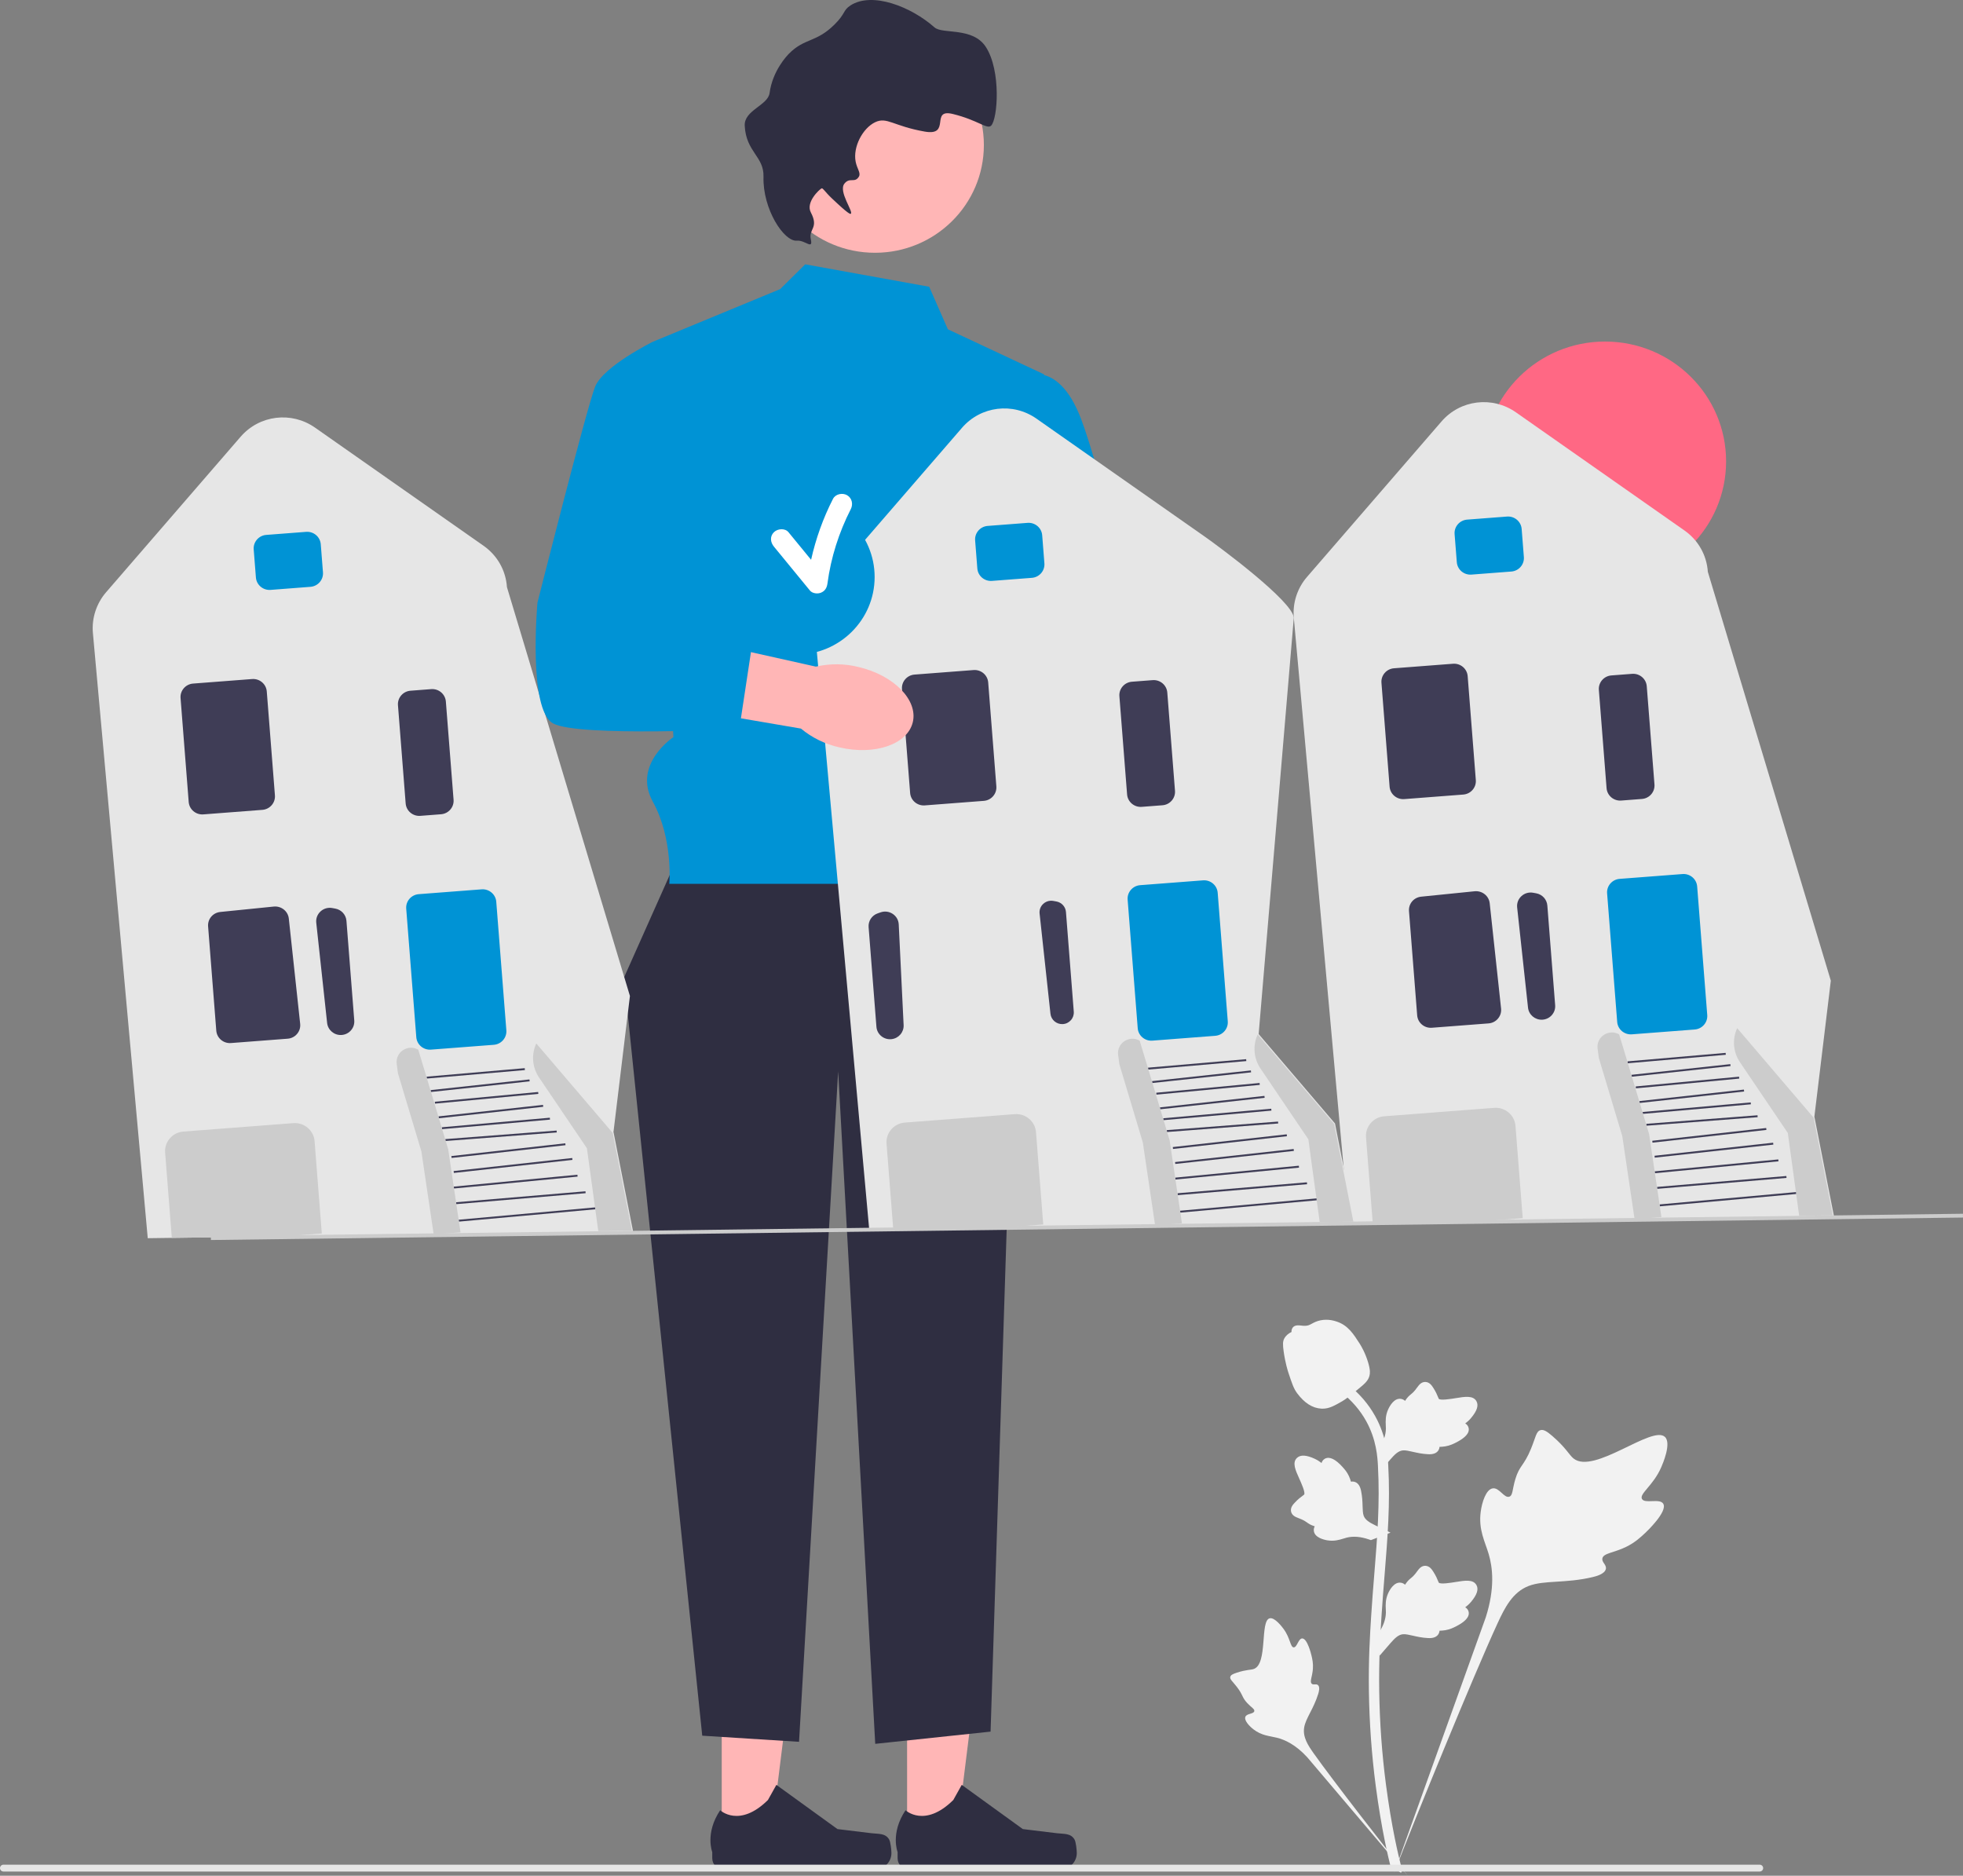 <svg width="247" height="236" viewBox="0 0 247 236" fill="none" xmlns="http://www.w3.org/2000/svg">
<rect x="0" y="0" width="247" height="236" fill="#808080" stroke="none"/>
<g clip-path="url(#clip0_279_1982)">
<path d="M114.138 231.567L120.284 231.567L123.208 208.11L114.136 208.11L114.138 231.567Z" fill="#FFB6B6"/>
<path d="M135.197 231.429C135.388 231.748 135.489 232.778 135.489 233.148C135.489 234.288 134.555 235.212 133.403 235.212H114.368C113.582 235.212 112.944 234.582 112.944 233.804V233.02C112.944 233.02 112.003 230.664 113.941 227.759C113.941 227.759 116.351 230.033 119.952 226.471L121.013 224.568L128.699 230.129L132.959 230.648C133.891 230.762 134.717 230.63 135.197 231.429H135.197Z" fill="#2F2E41"/>
<path d="M90.814 231.567L96.961 231.567L99.885 208.11L90.813 208.11L90.814 231.567Z" fill="#FFB6B6"/>
<path d="M111.873 231.429C112.065 231.748 112.165 232.778 112.165 233.148C112.165 234.288 111.231 235.212 110.079 235.212H91.044C90.258 235.212 89.621 234.582 89.621 233.804V233.02C89.621 233.02 88.679 230.664 90.618 227.759C90.618 227.759 93.027 230.033 96.628 226.471L97.69 224.568L105.375 230.129L109.635 230.648C110.567 230.762 111.394 230.63 111.873 231.429H111.873Z" fill="#2F2E41"/>
<path d="M86.287 105.563L78.513 122.999L88.361 218.38L100.541 219.15L105.464 134.793L110.129 219.406L124.642 217.868L128.084 110.455L86.287 105.563Z" fill="#2F2E41"/>
<path d="M209.283 189.199C208.845 188.468 206.952 189.25 206.604 188.588C206.257 187.927 208.016 186.922 209.021 184.624C209.202 184.209 210.344 181.598 209.499 180.792C207.896 179.265 200.563 185.568 197.997 183.505C197.434 183.053 197.041 182.149 195.336 180.682C194.658 180.098 194.248 179.835 193.851 179.933C193.288 180.072 193.243 180.817 192.64 182.283C191.734 184.482 191.199 184.349 190.671 186.103C190.279 187.405 190.369 188.162 189.908 188.31C189.256 188.519 188.656 187.137 187.829 187.261C186.986 187.387 186.476 188.995 186.315 190.199C186.013 192.459 186.851 193.95 187.316 195.518C187.821 197.221 188.121 199.812 186.954 203.48L175.408 235.667C177.957 229.062 185.338 210.957 188.439 204.229C189.335 202.287 190.323 200.317 192.353 199.54C194.307 198.791 196.991 199.238 200.413 198.422C200.812 198.327 201.921 198.048 202.061 197.403C202.176 196.869 201.524 196.571 201.624 196.072C201.759 195.401 203.041 195.393 204.618 194.62C205.729 194.075 206.422 193.426 207.017 192.869C207.197 192.7 209.865 190.17 209.283 189.199H209.283Z" fill="#F2F2F2"/>
<path d="M163.856 206.143C163.367 206.145 163.209 207.29 162.78 207.267C162.352 207.245 162.361 206.101 161.511 204.95C161.358 204.743 160.392 203.434 159.748 203.613C158.528 203.95 159.539 209.329 157.775 209.98C157.388 210.123 156.827 210.054 155.607 210.458C155.122 210.619 154.873 210.742 154.807 210.963C154.713 211.277 155.07 211.513 155.623 212.229C156.453 213.304 156.232 213.525 156.95 214.288C157.483 214.853 157.885 215.028 157.825 215.295C157.74 215.672 156.882 215.565 156.705 216.002C156.524 216.448 157.175 217.159 157.725 217.585C158.759 218.384 159.741 218.406 160.653 218.633C161.643 218.879 163.015 219.481 164.498 221.106L177.134 236C174.593 232.857 167.741 224.049 165.298 220.601C164.593 219.606 163.901 218.558 164.101 217.348C164.294 216.183 165.29 215.008 165.872 213.111C165.94 212.89 166.122 212.271 165.842 212.017C165.611 211.807 165.275 212.038 165.056 211.845C164.762 211.586 165.128 210.961 165.199 209.972C165.25 209.275 165.128 208.752 165.023 208.302C164.991 208.166 164.506 206.14 163.856 206.143V206.143H163.856Z" fill="#F2F2F2"/>
<path d="M173.6 208.307L173.306 205.708L173.44 205.511C174.062 204.6 174.379 203.71 174.383 202.866C174.384 202.731 174.377 202.597 174.371 202.46C174.346 201.918 174.314 201.244 174.669 200.459C174.868 200.021 175.428 199.007 176.269 199.132C176.495 199.164 176.666 199.266 176.796 199.387C176.815 199.357 176.835 199.327 176.856 199.294C177.118 198.899 177.325 198.729 177.525 198.566C177.678 198.441 177.837 198.311 178.085 198.005C178.195 197.871 178.28 197.753 178.351 197.654C178.569 197.354 178.853 196.996 179.354 197.003C179.889 197.028 180.169 197.466 180.355 197.755C180.687 198.273 180.837 198.645 180.937 198.892C180.973 198.983 181.014 199.084 181.035 199.116C181.208 199.367 182.61 199.132 183.138 199.047C184.325 198.851 185.352 198.682 185.775 199.422C186.078 199.952 185.853 200.652 185.085 201.559C184.846 201.842 184.592 202.056 184.366 202.224C184.553 202.335 184.72 202.504 184.788 202.77C184.948 203.4 184.401 204.031 183.162 204.649C182.855 204.803 182.441 205.009 181.86 205.108C181.587 205.155 181.341 205.166 181.13 205.172C181.126 205.293 181.097 205.423 181.023 205.557C180.806 205.953 180.353 206.141 179.67 206.096C178.919 206.057 178.301 205.915 177.756 205.791C177.279 205.683 176.869 205.591 176.547 205.613C175.95 205.66 175.489 206.133 174.949 206.747L173.6 208.307H173.6H173.6Z" fill="#F2F2F2"/>
<path d="M174.965 192.833L172.499 193.774L172.272 193.695C171.223 193.331 170.273 193.253 169.446 193.463C169.315 193.497 169.185 193.537 169.053 193.578C168.529 193.74 167.879 193.941 167.021 193.8C166.542 193.721 165.409 193.443 165.318 192.606C165.291 192.381 165.348 192.191 165.433 192.036C165.399 192.026 165.365 192.015 165.327 192.003C164.874 191.852 164.656 191.697 164.446 191.547C164.284 191.432 164.118 191.313 163.755 191.153C163.596 191.083 163.459 191.031 163.344 190.988C162.996 190.856 162.574 190.674 162.453 190.193C162.342 189.675 162.699 189.295 162.935 189.044C163.357 188.595 163.683 188.357 163.9 188.199C163.979 188.141 164.068 188.076 164.093 188.048C164.295 187.819 163.71 186.537 163.492 186.053C163 184.967 162.574 184.027 163.19 183.435C163.631 183.01 164.373 183.048 165.455 183.552C165.791 183.71 166.066 183.899 166.287 184.072C166.348 183.865 166.471 183.662 166.714 183.529C167.289 183.217 168.045 183.58 168.963 184.609C169.192 184.864 169.498 185.208 169.742 185.739C169.857 185.988 169.93 186.221 169.99 186.421C170.109 186.395 170.244 186.389 170.394 186.426C170.835 186.534 171.134 186.919 171.263 187.584C171.416 188.312 171.434 188.94 171.451 189.494C171.466 189.977 171.481 190.393 171.583 190.696C171.781 191.255 172.361 191.576 173.098 191.937L174.965 192.833L174.965 192.833Z" fill="#F2F2F2"/>
<path d="M173.6 185.176L173.306 182.577L173.44 182.38C174.062 181.469 174.379 180.579 174.383 179.735C174.384 179.6 174.377 179.466 174.371 179.329C174.346 178.787 174.314 178.113 174.669 177.328C174.868 176.89 175.428 175.876 176.269 176.001C176.495 176.033 176.666 176.135 176.796 176.256C176.815 176.226 176.835 176.196 176.856 176.163C177.118 175.768 177.325 175.598 177.525 175.435C177.678 175.31 177.837 175.18 178.085 174.874C178.195 174.74 178.28 174.622 178.351 174.523C178.569 174.223 178.853 173.865 179.354 173.872C179.889 173.897 180.169 174.335 180.355 174.625C180.687 175.142 180.837 175.514 180.937 175.761C180.973 175.852 181.014 175.953 181.035 175.985C181.208 176.236 182.61 176.001 183.138 175.916C184.325 175.72 185.352 175.551 185.775 176.291C186.078 176.821 185.853 177.521 185.085 178.428C184.846 178.711 184.592 178.925 184.366 179.093C184.553 179.204 184.72 179.373 184.788 179.639C184.948 180.269 184.401 180.9 183.162 181.518C182.855 181.672 182.441 181.878 181.86 181.977C181.587 182.024 181.341 182.035 181.13 182.041C181.126 182.162 181.097 182.292 181.023 182.426C180.806 182.822 180.353 183.01 179.67 182.965C178.919 182.926 178.301 182.784 177.756 182.66C177.279 182.552 176.869 182.46 176.547 182.482C175.95 182.529 175.489 183.002 174.949 183.616L173.6 185.176H173.6H173.6Z" fill="#F2F2F2"/>
<path d="M176.288 235.624L175.737 235.283L175.604 234.654L175.737 235.283L175.095 235.356C175.085 235.297 175.05 235.161 174.998 234.949C174.71 233.787 173.834 230.251 173.104 224.681C172.594 220.794 172.305 216.797 172.246 212.8C172.186 208.796 172.378 205.766 172.531 203.33C172.647 201.493 172.788 199.743 172.926 198.039C173.294 193.486 173.641 189.186 173.383 184.424C173.326 183.361 173.206 181.149 171.9 178.795C171.142 177.429 170.098 176.217 168.796 175.193L169.606 174.187C171.042 175.318 172.197 176.661 173.039 178.177C174.487 180.787 174.618 183.198 174.68 184.357C174.943 189.202 174.592 193.544 174.221 198.141C174.084 199.839 173.943 201.581 173.827 203.41C173.675 205.823 173.486 208.828 173.545 212.78C173.603 216.729 173.888 220.677 174.391 224.516C175.113 230.015 175.976 233.499 176.26 234.643C176.411 235.254 176.442 235.382 176.288 235.624V235.624H176.288Z" fill="#F2F2F2"/>
<path d="M166.414 177.235C166.361 177.235 166.307 177.234 166.253 177.23C165.147 177.171 164.122 176.516 163.208 175.283C162.779 174.704 162.56 174.042 162.122 172.723C162.054 172.52 161.724 171.488 161.524 170.069C161.393 169.142 161.409 168.754 161.595 168.411C161.801 168.03 162.135 167.764 162.51 167.584C162.494 167.461 162.507 167.335 162.561 167.205C162.782 166.669 163.371 166.74 163.689 166.774C163.85 166.794 164.051 166.82 164.268 166.809C164.609 166.792 164.793 166.692 165.07 166.541C165.336 166.397 165.667 166.218 166.157 166.119C167.123 165.919 167.933 166.19 168.2 166.279C169.605 166.742 170.298 167.823 171.099 169.074C171.259 169.325 171.808 170.238 172.17 171.491C172.431 172.394 172.394 172.796 172.316 173.095C172.156 173.708 171.778 174.06 170.82 174.835C169.819 175.647 169.317 176.054 168.886 176.301C167.882 176.875 167.251 177.235 166.414 177.235V177.235Z" fill="#F2F2F2"/>
<path d="M221.855 235.04C221.855 235.278 221.66 235.471 221.419 235.471H0.435C0.195 235.471 0 235.278 0 235.04C0 234.802 0.195 234.609 0.435 234.609H221.419C221.66 234.609 221.855 234.802 221.855 235.04Z" fill="#E6E6E6"/>
<path d="M116.918 36.079L101.318 33.258L98.167 36.375L82.141 43.001L84.732 92.743C84.732 92.743 79.549 96.159 82.141 100.861C84.732 105.564 84.214 111.204 84.214 111.204H128.084L126.197 83L131.38 47.104L119.269 41.431L116.918 36.079H116.918V36.079Z" fill="#0093D5"/>
<path d="M114.835 96.14C110.796 98.226 108.609 101.979 109.951 104.522C111.294 107.065 115.656 107.435 119.696 105.348C121.322 104.536 122.727 103.351 123.795 101.892L140.797 92.839L136.334 85.036L120.046 94.788C118.225 94.821 116.438 95.284 114.835 96.14H114.835H114.835Z" fill="#FFB6B6"/>
<path d="M128.27 47.617C128.27 47.617 132.935 44.54 136.044 52.745C138.498 59.218 143.048 78.298 144.86 86.064C145.341 88.126 144.645 90.279 143.046 91.685L140.968 93.513L130.861 100.948L123.97 91.027L132.34 86.034L122.795 65.549L128.27 47.617L128.27 47.617H128.27V47.617Z" fill="#0093D5"/>
<path d="M128.456 90.043V79.527C128.456 78.921 128.954 78.427 129.567 78.427H134.711C135.323 78.427 135.822 78.921 135.822 79.527V90.043C135.822 90.65 135.323 91.143 134.711 91.143H129.567C128.954 91.143 128.456 90.65 128.456 90.043H128.456H128.456Z" fill="#0093D5"/>
<path d="M35.806 155.552L18.591 155.787L11.69 79.647C11.522 77.799 12.126 75.93 13.345 74.521L30.273 54.954C32.642 52.216 36.671 51.721 39.645 53.806L60.846 68.668C62.576 69.881 63.648 71.776 63.787 73.869L79.263 125.311L77.188 142.466L77.208 142.49L79.661 154.953L35.806 155.552H35.806Z" fill="#E6E6E6"/>
<path d="M32.2 72.658L31.923 69.124C31.85 68.192 32.558 67.374 33.5 67.301L38.519 66.916C39.462 66.844 40.288 67.543 40.361 68.476L40.639 72.01C40.712 72.943 40.004 73.761 39.062 73.833L34.043 74.219C33.1 74.291 32.274 73.591 32.2 72.658H32.2Z" fill="#0093D5"/>
<path d="M23.744 100.904L22.719 87.829C22.645 86.896 23.353 86.078 24.296 86.005L31.725 85.435C32.668 85.363 33.495 86.063 33.568 86.996L34.593 100.071C34.666 101.004 33.959 101.821 33.016 101.894L25.587 102.464C24.644 102.537 23.817 101.837 23.744 100.904Z" fill="#3F3D56"/>
<path d="M42.938 130.221C42.038 130.258 41.257 129.593 41.161 128.706L39.794 116.097C39.736 115.559 39.932 115.039 40.334 114.671C40.735 114.304 41.274 114.15 41.812 114.248L42.195 114.318C42.958 114.458 43.533 115.09 43.593 115.855L44.576 128.394C44.612 128.857 44.461 129.304 44.149 129.651C43.852 129.983 43.446 130.182 43.001 130.217C42.98 130.218 42.959 130.22 42.938 130.221Z" fill="#3F3D56"/>
<path d="M27.214 129.674L26.185 116.56C26.112 115.635 26.787 114.836 27.721 114.741L34.46 114.06C35.395 113.975 36.24 114.641 36.34 115.567L37.77 128.814C37.82 129.273 37.683 129.723 37.384 130.078C37.085 130.434 36.664 130.65 36.198 130.686L29.056 131.234C28.113 131.306 27.287 130.606 27.214 129.674L27.214 129.674Z" fill="#3F3D56"/>
<path d="M67.828 135.57L73.851 144.472L75.28 154.895L79.515 154.836L77.095 142.543L67.481 131.283C66.836 132.675 66.968 134.297 67.828 135.57Z" fill="#CCCCCC"/>
<path d="M74.875 151.911L57.716 153.463L57.738 153.701L74.897 152.15L74.875 151.911Z" fill="#3F3D56"/>
<path d="M73.668 149.886L57.391 151.262L57.412 151.501L73.689 150.124L73.668 149.886Z" fill="#3F3D56"/>
<path d="M72.654 147.8L57.099 149.297L57.122 149.535L72.678 148.038L72.654 147.8Z" fill="#3F3D56"/>
<path d="M72.003 145.698L57.08 147.338L57.107 147.576L72.029 145.935L72.003 145.698Z" fill="#3F3D56"/>
<path d="M71.13 143.848L56.795 145.452L56.822 145.69L71.157 144.086L71.13 143.848Z" fill="#3F3D56"/>
<path d="M70.038 142.245L56.038 143.32L56.056 143.559L70.057 142.484L70.038 142.245Z" fill="#3F3D56"/>
<path d="M69.182 140.627L55.588 141.83L55.61 142.068L69.204 140.866L69.182 140.627Z" fill="#3F3D56"/>
<path d="M68.325 139.015L55.175 140.46L55.202 140.698L68.352 139.252L68.325 139.015Z" fill="#3F3D56"/>
<path d="M67.715 137.391L54.714 138.617L54.737 138.855L67.738 137.629L67.715 137.391Z" fill="#3F3D56"/>
<path d="M66.619 135.813L54.184 137.155L54.21 137.393L66.645 136.051L66.619 135.813Z" fill="#3F3D56"/>
<path d="M66.025 134.394L53.679 135.463L53.7 135.701L66.047 134.633L66.025 134.394Z" fill="#3F3D56"/>
<path d="M52.382 130.501L51.113 114.325C51.039 113.392 51.747 112.574 52.69 112.502L60.601 111.894C61.544 111.822 62.371 112.522 62.444 113.455L63.713 129.631C63.786 130.563 63.078 131.381 62.136 131.454L54.224 132.061C53.281 132.133 52.455 131.433 52.382 130.501H52.382Z" fill="#0093D5"/>
<path d="M35.806 155.552L21.732 155.745L21.619 155.746L20.777 145.023C20.671 143.666 21.7 142.477 23.07 142.372L36.904 141.31C38.274 141.205 39.476 142.222 39.583 143.579L40.493 155.192L40.373 155.202L35.806 155.552V155.552Z" fill="#CCCCCC"/>
<path d="M51.044 101.087L50.075 88.728C50.002 87.795 50.709 86.977 51.652 86.905L54.26 86.704C55.203 86.632 56.029 87.332 56.102 88.265L57.072 100.625C57.145 101.557 56.438 102.375 55.495 102.447L52.887 102.648C51.944 102.72 51.118 102.02 51.044 101.087Z" fill="#3F3D56"/>
<path d="M57.946 155.052L56.399 144.612L53.443 134.761L52.625 132.064C51.322 131.326 49.726 132.381 49.917 133.855L50.068 135.02L53.024 144.872L54.57 155.311" fill="#CCCCCC"/>
<path d="M201.957 73.118C210.371 73.118 217.191 66.37 217.191 58.046C217.191 49.721 210.371 42.973 201.957 42.973C193.544 42.973 186.723 49.721 186.723 58.046C186.723 66.37 193.544 73.118 201.957 73.118Z" fill="#FF6884"/>
<path d="M186.912 153.628L169.698 153.863L162.796 77.723C162.628 75.875 163.232 74.006 164.451 72.597L181.379 53.03C183.749 50.291 187.778 49.797 190.751 51.882L211.953 66.744C213.682 67.957 214.754 69.852 214.893 71.945L230.369 123.387L228.294 140.542L228.314 140.566L230.767 153.029L186.912 153.628H186.912Z" fill="#E6E6E6"/>
<path d="M183.307 70.734L183.029 67.2C182.956 66.267 183.664 65.45 184.607 65.377L189.625 64.992C190.568 64.919 191.394 65.619 191.467 66.552L191.745 70.086C191.818 71.019 191.11 71.837 190.168 71.909L185.149 72.294C184.206 72.367 183.38 71.667 183.307 70.734V70.734Z" fill="#0093D5"/>
<path d="M174.85 98.98L173.825 85.904C173.752 84.972 174.459 84.154 175.402 84.081L182.831 83.511C183.774 83.439 184.601 84.138 184.674 85.071L185.699 98.147C185.773 99.079 185.065 99.897 184.122 99.969L176.693 100.54C175.75 100.612 174.924 99.912 174.85 98.98V98.98Z" fill="#3F3D56"/>
<path d="M194.045 128.296C193.144 128.334 192.363 127.668 192.267 126.782L190.9 114.173C190.842 113.635 191.039 113.115 191.44 112.747C191.841 112.379 192.38 112.226 192.918 112.324L193.301 112.394C194.064 112.534 194.639 113.166 194.699 113.931L195.682 126.47C195.719 126.933 195.567 127.379 195.255 127.727C194.958 128.059 194.552 128.258 194.107 128.292C194.086 128.294 194.065 128.295 194.045 128.296Z" fill="#3F3D56"/>
<path d="M178.32 127.749L177.291 114.636C177.219 113.711 177.893 112.911 178.827 112.817L185.566 112.135C186.501 112.051 187.346 112.717 187.446 113.643L188.877 126.889C188.926 127.349 188.789 127.798 188.49 128.154C188.191 128.51 187.77 128.726 187.304 128.761L180.162 129.31C179.22 129.382 178.393 128.682 178.32 127.749Z" fill="#3F3D56"/>
<path d="M218.934 133.645L224.957 142.548L226.386 152.97L230.621 152.912L228.201 140.619L218.587 129.359C217.942 130.75 218.074 132.373 218.934 133.645Z" fill="#CCCCCC"/>
<path d="M225.981 149.987L208.822 151.538L208.844 151.777L226.003 150.225L225.981 149.987Z" fill="#3F3D56"/>
<path d="M224.774 147.962L208.498 149.338L208.518 149.577L224.795 148.2L224.774 147.962Z" fill="#3F3D56"/>
<path d="M223.76 145.876L208.205 147.373L208.228 147.611L223.784 146.114L223.76 145.876Z" fill="#3F3D56"/>
<path d="M223.109 143.773L208.187 145.414L208.213 145.651L223.136 144.011L223.109 143.773Z" fill="#3F3D56"/>
<path d="M222.236 141.924L207.901 143.528L207.928 143.765L222.263 142.162L222.236 141.924Z" fill="#3F3D56"/>
<path d="M221.144 140.321L207.144 141.396L207.163 141.635L221.163 140.56L221.144 140.321Z" fill="#3F3D56"/>
<path d="M220.288 138.703L206.694 139.905L206.716 140.144L220.31 138.941L220.288 138.703Z" fill="#3F3D56"/>
<path d="M219.431 137.09L206.281 138.536L206.308 138.774L219.458 137.328L219.431 137.09Z" fill="#3F3D56"/>
<path d="M218.821 135.466L205.82 136.692L205.843 136.931L218.844 135.705L218.821 135.466Z" fill="#3F3D56"/>
<path d="M217.725 133.888L205.29 135.231L205.316 135.469L217.751 134.126L217.725 133.888Z" fill="#3F3D56"/>
<path d="M217.132 132.47L204.785 133.538L204.806 133.777L217.153 132.709L217.132 132.47Z" fill="#3F3D56"/>
<path d="M203.488 128.577L202.219 112.4C202.146 111.468 202.853 110.65 203.796 110.577L211.707 109.97C212.65 109.897 213.477 110.598 213.55 111.53L214.819 127.707C214.892 128.639 214.185 129.457 213.242 129.529L205.33 130.137C204.387 130.209 203.561 129.509 203.488 128.577Z" fill="#0093D5"/>
<path d="M186.912 153.628L172.838 153.821L172.725 153.822L171.884 143.098C171.777 141.742 172.806 140.553 174.177 140.448L188.01 139.386C189.381 139.28 190.582 140.298 190.689 141.654L191.6 153.268L191.479 153.277L186.912 153.628Z" fill="#CCCCCC"/>
<path d="M202.151 99.163L201.181 86.803C201.108 85.871 201.815 85.053 202.758 84.981L205.366 84.78C206.309 84.708 207.135 85.408 207.208 86.341L208.178 98.7C208.251 99.633 207.544 100.451 206.601 100.523L203.993 100.724C203.05 100.796 202.224 100.096 202.151 99.163Z" fill="#3F3D56"/>
<path d="M209.052 153.128L207.505 142.688L204.549 132.836L203.732 130.14C202.428 129.401 200.832 130.456 201.023 131.931L201.174 133.096L204.13 142.947L205.676 153.387" fill="#CCCCCC"/>
<path d="M126.582 154.421L109.367 154.656L102.465 78.516C102.298 76.668 102.901 74.799 104.121 73.389L121.048 53.823C123.418 51.084 127.447 50.59 130.421 52.675L151.622 67.537C153.352 68.749 162.657 75.63 162.796 77.723L158.374 130.105L167.963 141.335L167.983 141.359L170.437 153.822L126.582 154.421L126.582 154.421Z" fill="#E6E6E6"/>
<path d="M158.604 134.438L164.626 143.341L166.055 153.763L170.29 153.705L167.871 141.412L158.256 130.152C157.612 131.543 157.743 133.166 158.604 134.438V134.438Z" fill="#CCCCCC"/>
<path d="M165.651 150.78L148.492 152.331L148.514 152.569L165.673 151.018L165.651 150.78Z" fill="#3F3D56"/>
<path d="M164.444 148.755L148.167 150.131L148.188 150.37L164.465 148.993L164.444 148.755Z" fill="#3F3D56"/>
<path d="M163.429 146.668L147.874 148.166L147.897 148.404L163.453 146.907L163.429 146.668Z" fill="#3F3D56"/>
<path d="M162.779 144.566L147.856 146.207L147.883 146.444L162.805 144.804L162.779 144.566Z" fill="#3F3D56"/>
<path d="M161.906 142.717L147.571 144.321L147.598 144.558L161.933 142.955L161.906 142.717Z" fill="#3F3D56"/>
<path d="M160.814 141.114L146.813 142.189L146.832 142.428L160.833 141.353L160.814 141.114Z" fill="#3F3D56"/>
<path d="M126.582 154.421L112.508 154.613L112.394 154.615L111.553 143.891C111.447 142.535 112.475 141.346 113.846 141.241L127.679 140.179C129.05 140.073 130.252 141.091 130.358 142.447L131.269 154.061L131.148 154.07L126.582 154.421H126.582Z" fill="#CCCCCC"/>
<path d="M159.958 139.496L146.364 140.698L146.386 140.937L159.979 139.734L159.958 139.496Z" fill="#3F3D56"/>
<path d="M159.101 137.883L145.951 139.329L145.978 139.567L159.128 138.121L159.101 137.883Z" fill="#3F3D56"/>
<path d="M158.49 136.259L145.489 137.485L145.512 137.724L158.513 136.497L158.49 136.259Z" fill="#3F3D56"/>
<path d="M157.394 134.681L144.959 136.024L144.985 136.262L157.421 134.919L157.394 134.681Z" fill="#3F3D56"/>
<path d="M156.801 133.263L144.455 134.331L144.476 134.57L156.822 133.502L156.801 133.263Z" fill="#3F3D56"/>
<path d="M110.896 130.365C110.534 130.069 110.315 129.651 110.278 129.188L109.295 116.649C109.235 115.884 109.704 115.172 110.436 114.917L110.804 114.789C111.32 114.61 111.876 114.68 112.33 114.982C112.784 115.284 113.06 115.768 113.086 116.308L113.701 128.975C113.745 129.866 113.077 130.642 112.182 130.743C112.161 130.745 112.14 130.747 112.119 130.748C111.675 130.782 111.242 130.647 110.896 130.365H110.896Z" fill="#3F3D56"/>
<path d="M131.274 113.716C130.929 114.032 130.76 114.478 130.81 114.94L132.177 127.549C132.26 128.311 132.93 128.882 133.704 128.85C134.111 128.835 134.476 128.659 134.744 128.361C135.012 128.063 135.142 127.679 135.111 127.281L134.127 114.742C134.076 114.085 133.582 113.542 132.927 113.422L132.543 113.352C132.413 113.328 132.284 113.321 132.156 113.331C131.83 113.356 131.522 113.489 131.274 113.716V113.716Z" fill="#3F3D56"/>
<path d="M143.157 129.369L141.888 113.193C141.815 112.26 142.523 111.443 143.465 111.37L151.377 110.763C152.32 110.69 153.146 111.39 153.219 112.323L154.488 128.499C154.561 129.432 153.854 130.25 152.911 130.322L145 130.93C144.057 131.002 143.23 130.302 143.157 129.369H143.157Z" fill="#0093D5"/>
<path d="M148.721 153.921L147.175 143.481L144.219 133.629L143.401 130.932C142.097 130.194 140.502 131.249 140.693 132.724L140.844 133.888L143.799 143.74L145.346 154.18" fill="#CCCCCC"/>
<path d="M246.994 152.71L26.533 155.537L26.539 156.016L247 153.188L246.994 152.71Z" fill="#CCCCCC"/>
<path d="M141.82 99.956L140.851 87.596C140.777 86.664 141.485 85.846 142.428 85.773L145.035 85.573C145.978 85.501 146.805 86.201 146.878 87.134L147.847 99.493C147.92 100.426 147.213 101.244 146.27 101.316L143.663 101.516C142.72 101.589 141.893 100.889 141.82 99.956Z" fill="#3F3D56"/>
<path d="M114.52 99.772L113.494 86.697C113.421 85.764 114.129 84.947 115.071 84.874L122.501 84.304C123.443 84.231 124.27 84.931 124.343 85.864L125.369 98.939C125.442 99.872 124.734 100.69 123.792 100.762L116.363 101.333C115.42 101.405 114.593 100.705 114.52 99.772Z" fill="#3F3D56"/>
<path d="M122.976 71.527L122.699 67.993C122.626 67.06 123.333 66.242 124.276 66.17L129.294 65.785C130.237 65.712 131.064 66.412 131.137 67.345L131.414 70.879C131.487 71.812 130.78 72.63 129.837 72.702L124.819 73.087C123.876 73.16 123.049 72.46 122.976 71.527V71.527Z" fill="#0093D5"/>
<path d="M100.179 82.368C105.632 82.368 110.053 77.994 110.053 72.598C110.053 67.203 105.632 62.829 100.179 62.829C94.725 62.829 90.305 67.203 90.305 72.598C90.305 77.994 94.725 82.368 100.179 82.368Z" fill="#0093D5"/>
<path d="M106.587 62.306C106.01 61.972 105.131 62.146 104.814 62.766C103.563 65.214 102.652 67.777 102.058 70.43C101.109 69.273 100.161 68.117 99.213 66.96C98.772 66.422 97.839 66.507 97.381 66.96C96.843 67.492 96.938 68.234 97.381 68.773C98.89 70.614 100.399 72.455 101.909 74.296C102.228 74.685 102.897 74.747 103.324 74.561C103.84 74.337 104.05 73.922 104.121 73.389C104.549 70.152 105.565 66.971 107.052 64.06C107.367 63.442 107.216 62.67 106.587 62.306L106.587 62.306Z" fill="white"/>
<path d="M105.611 94.03C110.043 95.077 114.182 93.662 114.854 90.872C115.527 88.081 112.48 84.971 108.046 83.924C106.281 83.482 104.434 83.465 102.661 83.874L83.826 79.673L82.022 88.46L100.781 91.668C102.178 92.826 103.834 93.635 105.611 94.03L105.611 94.03H105.611H105.611Z" fill="#FFB6B6"/>
<path d="M85.251 45.566L82.141 43.002C82.141 43.002 75.921 46.078 74.885 48.642C73.848 51.206 67.628 75.821 67.628 75.821C67.628 75.821 66.408 89.311 69.61 91.027C72.811 92.743 93.025 91.718 93.025 91.718L94.58 81.462L86.287 78.385L85.251 45.566Z" fill="#0093D5"/>
<path d="M110.097 31.803C117.664 31.803 123.798 25.734 123.798 18.248C123.798 10.762 117.664 4.693 110.097 4.693C102.531 4.693 96.397 10.762 96.397 18.248C96.397 25.734 102.531 31.803 110.097 31.803Z" fill="#FFB6B6"/>
<path d="M100.271 30.281C98.63 30.426 95.951 26.272 96.07 22.249C96.147 19.661 93.876 19.152 93.707 15.814C93.609 13.869 96.628 13.263 96.836 11.703C97.212 8.876 99.055 6.975 99.285 6.743C101.271 4.748 102.673 5.396 105.008 3.083C106.415 1.691 106.054 1.309 107.001 0.691C109.735 -1.091 114.646 0.841 117.583 3.443C118.599 4.344 122.388 3.36 124.043 5.903C125.992 8.899 125.54 15.01 124.704 15.816C124.196 16.306 123.036 15.109 119.892 14.341C116.981 13.63 119.727 17.147 116.362 16.557C112.382 15.859 111.603 14.661 110.113 15.38C108.538 16.139 107.307 18.491 107.664 20.339C107.841 21.256 108.355 21.768 108.066 22.235C107.536 23.086 106.929 22.251 106.25 23.105C105.461 24.1 107.423 26.65 107.053 26.896C106.979 26.946 106.754 26.939 104.636 24.924C103.79 24.12 103.542 23.625 103.377 23.701C103.109 23.824 101.354 25.442 102.024 26.72C103.067 28.708 101.732 28.77 102.024 30.108C102.325 31.489 101.314 30.189 100.271 30.281H100.271L100.271 30.281Z" fill="#2F2E41"/>
</g>
<defs>
<clipPath id="clip0_279_1982">
<rect width="247" height="236" fill="white"/>
</clipPath>
</defs>
</svg>
